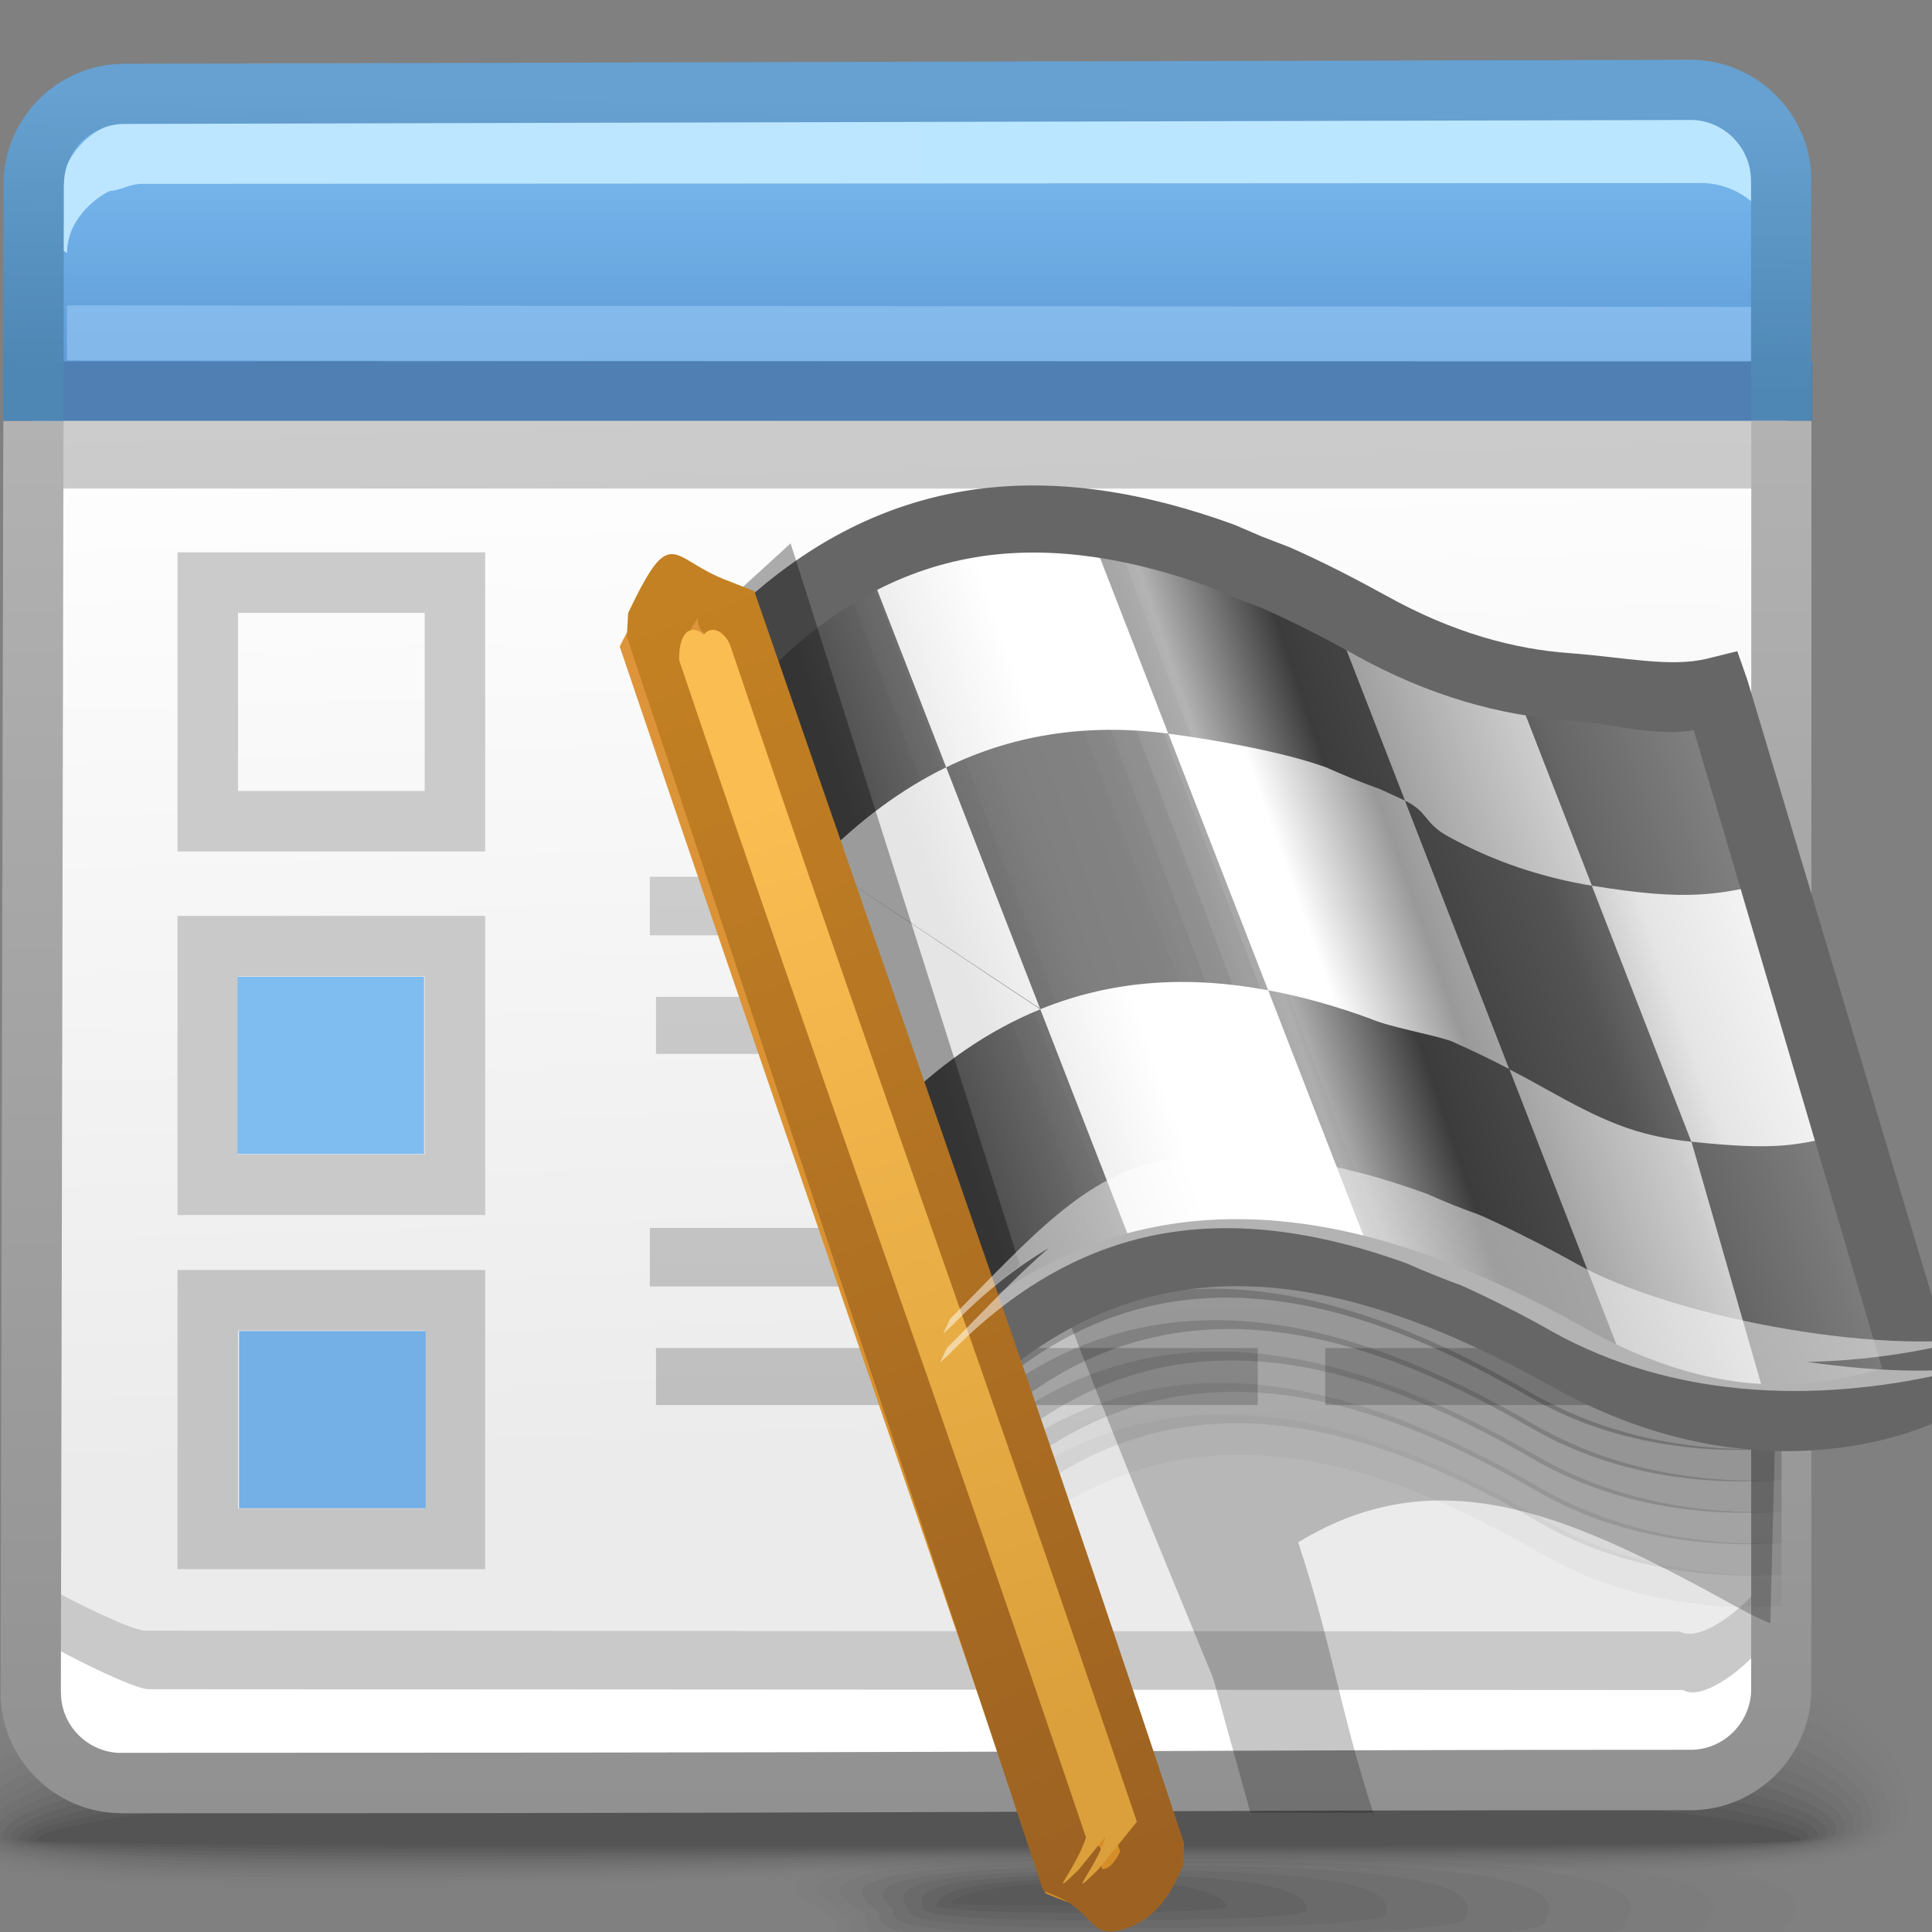 <?xml version="1.0" encoding="UTF-8"?>
<!DOCTYPE svg PUBLIC "-//W3C//DTD SVG 1.1//EN" "http://www.w3.org/Graphics/SVG/1.1/DTD/svg11.dtd">
<!-- Creator: CorelDRAW -->
<svg xmlns="http://www.w3.org/2000/svg" xml:space="preserve" width="32px" height="32px" style="shape-rendering:geometricPrecision; text-rendering:geometricPrecision; image-rendering:optimizeQuality; fill-rule:evenodd; clip-rule:evenodd"
viewBox="0 0 32 32"
 xmlns:xlink="http://www.w3.org/1999/xlink">
 <rect x="0" y="0" width="32" height="32" fill="#808080" stroke="none"/>
 <defs>
  <style type="text/css">
   <![CDATA[
    .fil19 {fill:none}
    .fil31 {fill:#74AFE5}
    .fil32 {fill:#7FBCF0}
    .fil25 {fill:#4F7FB3;fill-rule:nonzero}
    .fil57 {fill:#666666;fill-rule:nonzero}
    .fil18 {fill:#CCCCCC;fill-rule:nonzero}
    .fil17 {fill:white;fill-rule:nonzero}
    .fil29 {fill:#C4C4C4;fill-rule:nonzero}
    .fil30 {fill:#C9C9C9;fill-rule:nonzero}
    .fil28 {fill:#CBCBCB;fill-rule:nonzero}
    .fil0 {fill:black;fill-opacity:0}
    .fil33 {fill:#333333;fill-opacity:0}
    .fil50 {fill:#7F7F7F;fill-opacity:0}
    .fil1 {fill:black;fill-opacity:0.004}
    .fil2 {fill:black;fill-opacity:0.008}
    .fil34 {fill:#333333;fill-opacity:0.012}
    .fil3 {fill:black;fill-opacity:0.016}
    .fil4 {fill:black;fill-opacity:0.02}
    .fil5 {fill:black;fill-opacity:0.024}
    .fil35 {fill:#333333;fill-opacity:0.027}
    .fil6 {fill:black;fill-opacity:0.027}
    .fil7 {fill:black;fill-opacity:0.031}
    .fil44 {fill:black;fill-opacity:0.035}
    .fil8 {fill:black;fill-opacity:0.035}
    .fil36 {fill:#333333;fill-opacity:0.039}
    .fil9 {fill:black;fill-opacity:0.043}
    .fil10 {fill:black;fill-opacity:0.047}
    .fil11 {fill:black;fill-opacity:0.051}
    .fil37 {fill:#333333;fill-opacity:0.055}
    .fil12 {fill:black;fill-opacity:0.055}
    .fil13 {fill:black;fill-opacity:0.059}
    .fil38 {fill:#333333;fill-opacity:0.067}
    .fil45 {fill:black;fill-opacity:0.075}
    .fil39 {fill:#333333;fill-opacity:0.078}
    .fil40 {fill:#333333;fill-opacity:0.094}
    .fil51 {fill:#7F7F7F;fill-opacity:0.102}
    .fil41 {fill:#333333;fill-opacity:0.106}
    .fil46 {fill:black;fill-opacity:0.11}
    .fil42 {fill:#333333;fill-opacity:0.122}
    .fil47 {fill:black;fill-opacity:0.145}
    .fil48 {fill:black;fill-opacity:0.184}
    .fil52 {fill:#7F7F7F;fill-opacity:0.2}
    .fil43 {fill:black;fill-opacity:0.22}
    .fil24 {fill:#191919;fill-rule:nonzero;fill-opacity:0.22}
    .fil53 {fill:#7F7F7F;fill-opacity:0.302}
    .fil58 {fill:black;fill-opacity:0.322}
    .fil54 {fill:#7F7F7F;fill-opacity:0.4}
    .fil20 {fill:#A4A5A7;fill-opacity:0.439}
    .fil23 {fill:#ABD9FF;fill-rule:nonzero;fill-opacity:0.439}
    .fil55 {fill:#7F7F7F;fill-opacity:0.502}
    .fil62 {fill:white;fill-rule:nonzero;fill-opacity:0.502}
    .fil16 {fill:#BFBFBF;fill-rule:nonzero;fill-opacity:0.78}
    .fil21 {fill:url(#id0)}
    .fil59 {fill:url(#id1)}
    .fil15 {fill:url(#id2)}
    .fil61 {fill:url(#id3)}
    .fil14 {fill:url(#id4)}
    .fil49 {fill:url(#id5)}
    .fil56 {fill:url(#id6)}
    .fil26 {fill:url(#id7);fill-rule:nonzero}
    .fil60 {fill:url(#id8);fill-rule:nonzero}
    .fil27 {fill:url(#id9);fill-rule:nonzero}
    .fil22 {fill:url(#id10);fill-rule:nonzero}
   ]]>
  </style>
  <linearGradient id="id0" gradientUnits="userSpaceOnUse" x1="15.435" y1="1.89" x2="15.435" y2="6.796">
   <stop offset="0" style="stop-color:#7BBDF2"/>
   <stop offset="1" style="stop-color:#5C96D2"/>
  </linearGradient>
  <linearGradient id="id1" gradientUnits="userSpaceOnUse" x1="12.051" y1="8.576" x2="19.058" y2="34.803">
   <stop offset="0" style="stop-color:#DE953C"/>
   <stop offset="1" style="stop-color:#D38D24"/>
  </linearGradient>
  <linearGradient id="id2" gradientUnits="userSpaceOnUse" x1="19.19" y1="14.697" x2="19.19" y2="23.098">
   <stop offset="0" style="stop-color:#CCCCCC"/>
   <stop offset="1" style="stop-color:#BFBFBF"/>
  </linearGradient>
  <linearGradient id="id3" gradientUnits="userSpaceOnUse" x1="12.662" y1="13.203" x2="17.408" y2="28.66">
   <stop offset="0" style="stop-color:#FABD52"/>
   <stop offset="1" style="stop-color:#DBA03B"/>
  </linearGradient>
  <linearGradient id="id4" gradientUnits="userSpaceOnUse" x1="14.783" y1="6.477" x2="15.362" y2="24.021">
   <stop offset="0" style="stop-color:white"/>
   <stop offset="1" style="stop-color:#EBEBEB"/>
  </linearGradient>
  <linearGradient id="id5" gradientUnits="userSpaceOnUse" x1="15.333" y1="17.245" x2="29.19" y2="12.542">
   <stop offset="0" style="stop-color:#4C4C4C"/>
   <stop offset="0.4" style="stop-color:#B3B3B3"/>
   <stop offset="0.529" style="stop-color:#3D3C3C"/>
   <stop offset="0.722" style="stop-color:#545353"/>
   <stop offset="0.78" style="stop-color:#666666"/>
   <stop offset="1" style="stop-color:#8A8A8A"/>
  </linearGradient>
  <linearGradient id="id6" gradientUnits="userSpaceOnUse" x1="16.331" y1="17.239" x2="29.612" y2="12.5">
   <stop offset="0" style="stop-color:#E5E5E5"/>
   <stop offset="0.18" style="stop-color:white"/>
   <stop offset="0.231" style="stop-color:white"/>
   <stop offset="0.4" style="stop-color:white"/>
   <stop offset="0.529" style="stop-color:#999999"/>
   <stop offset="0.62" style="stop-color:#B2B2B2"/>
   <stop offset="0.722" style="stop-color:#CCCCCC"/>
   <stop offset="0.78" style="stop-color:#E5E5E5"/>
   <stop offset="1" style="stop-color:white"/>
  </linearGradient>
  <linearGradient id="id7" gradientUnits="userSpaceOnUse" x1="15.005" y1="30.035" x2="15.005" y2="6.971">
   <stop offset="0" style="stop-color:#919191"/>
   <stop offset="1" style="stop-color:#B2B2B2"/>
  </linearGradient>
  <linearGradient id="id8" gradientUnits="userSpaceOnUse" x1="18.986" y1="30.688" x2="11.007" y2="10.037">
   <stop offset="0" style="stop-color:#9D6222"/>
   <stop offset="1" style="stop-color:#C48123"/>
  </linearGradient>
  <linearGradient id="id9" gradientUnits="userSpaceOnUse" x1="14.994" y1="6.291" x2="15.062" y2="1.668">
   <stop offset="0" style="stop-color:#4E87B4"/>
   <stop offset="1" style="stop-color:#66A1D1"/>
  </linearGradient>
  <linearGradient id="id10" gradientUnits="userSpaceOnUse" x1="5.768" y1="3.378" x2="24.718" y2="2.847">
   <stop offset="0" style="stop-color:#BCE6FF"/>
   <stop offset="1" style="stop-color:#BBE6FF"/>
  </linearGradient>
 </defs>
 <g id="Слой_x0020_1">
  <g id="_114252832">
   <path id="_111997808" class="fil0" d="M14.469 26.282c15.171,-0.608 17.218,1.737 17.284,3.64 0.066,1.904 -7.871,0.821 -16.716,1.149 -8.846,0.328 -16.305,0.606 -16.305,-0.806 0,-1.41 0.565,-3.376 15.737,-3.984z"/>
   <g>
    <path id="_111969416" class="fil1" d="M14.505 26.516c14.527,-0.561 17.039,1.658 17.1,3.45 0.061,1.762 -7.826,0.765 -16.553,1.069 -8.726,0.302 -16.174,0.556 -16.174,-0.751 0,-1.338 1.098,-3.207 15.627,-3.768z"/>
    <path id="_111990296" class="fil2" d="M14.539 26.75c13.884,-0.515 16.861,1.579 16.917,3.258 0.057,1.622 -7.783,0.711 -16.39,0.989 -8.607,0.279 -16.043,0.508 -16.043,-0.697 0,-1.263 1.631,-3.034 15.516,-3.549z"/>
    <path id="_111997976" class="fil3" d="M14.573 26.984c13.241,-0.468 16.683,1.501 16.733,3.066 0.051,1.481 -7.739,0.657 -16.228,0.909 -8.489,0.253 -15.911,0.458 -15.911,-0.643 0,-1.188 2.165,-2.865 15.406,-3.333z"/>
    <path id="_111999080" class="fil4" d="M14.607 27.218c12.597,-0.42 16.504,1.422 16.55,2.876 0.045,1.339 -7.696,0.601 -16.065,0.829 -8.371,0.227 -15.781,0.407 -15.781,-0.589 0,-1.114 2.698,-2.694 15.296,-3.116z"/>
    <path id="_114250744" class="fil5" d="M14.642 27.453c11.954,-0.374 16.326,1.342 16.367,2.684 0.04,1.199 -7.653,0.547 -15.903,0.749 -8.252,0.202 -15.65,0.359 -15.65,-0.535 0,-1.039 3.23,-2.523 15.186,-2.897z"/>
    <path id="_114244624" class="fil6" d="M14.676 27.686c11.311,-0.327 16.149,1.264 16.184,2.492 0.035,1.058 -7.609,0.493 -15.74,0.669 -8.133,0.177 -15.52,0.311 -15.52,-0.481 0,-0.964 3.764,-2.352 15.076,-2.68z"/>
    <path id="_114232864" class="fil7" d="M14.71 27.922c10.668,-0.281 15.969,1.185 16,2.301 0.031,0.918 -7.564,0.436 -15.578,0.588 -8.013,0.151 -15.387,0.26 -15.387,-0.426 0,-0.891 4.297,-2.183 14.965,-2.463z"/>
    <path id="_114246232" class="fil8" d="M14.744 28.155c10.024,-0.234 15.792,1.106 15.817,2.111 0.025,0.776 -7.52,0.38 -15.415,0.508 -7.895,0.125 -15.257,0.21 -15.257,-0.373 0,-0.816 4.83,-2.012 14.855,-2.245z"/>
    <path id="_114256312" class="fil9" d="M14.779 28.389c9.381,-0.188 15.614,1.026 15.634,1.919 0.02,0.635 -7.477,0.326 -15.254,0.428 -7.776,0.1 -15.126,0.162 -15.126,-0.319 0,-0.742 5.364,-1.841 14.746,-2.028z"/>
    <path id="_114229648" class="fil10" d="M14.813 28.623c8.737,-0.139 15.435,0.948 15.451,1.728 0.015,0.495 -7.433,0.272 -15.091,0.347 -7.657,0.076 -14.996,0.113 -14.996,-0.265 0,-0.666 5.896,-1.67 14.636,-1.811z"/>
    <path id="_114242560" class="fil11" d="M14.847 28.858c8.094,-0.093 15.257,0.869 15.267,1.537 0.011,0.353 -7.388,0.216 -14.928,0.267 -7.539,0.05 -14.865,0.063 -14.865,-0.211 0,-0.592 6.43,-1.499 14.526,-1.592z"/>
    <path id="_114242440" class="fil12" d="M14.881 29.091c7.451,-0.046 15.079,0.79 15.083,1.345 0.006,0.213 -7.346,0.162 -14.764,0.187 -7.42,0.026 -14.734,0.015 -14.734,-0.156 0,-0.517 6.962,-1.329 14.415,-1.376z"/>
   </g>
   <path id="_114234712" class="fil13" d="M14.915 29.327c6.808,0 14.902,0.711 14.902,1.154 0,0.144 -29.208,0.138 -29.208,0.005 0,-0.443 7.497,-1.159 14.306,-1.159z"/>
  </g>
  <path class="fil14" d="M2.03 1.146l26.082 -0.051c0.824,-0.001 1.502,0.682 1.5,1.5l-0.048 25.262c-0.002,0.82 -0.676,1.499 -1.499,1.499 -9.876,0 -9.188,0.051 -26.032,0.051 -0.823,0 -1.502,-0.674 -1.5,-1.499l-0.002 -25.262c0,-0.824 0.674,-1.498 1.499,-1.5z"/>
  <path class="fil15" d="M10.763 20.338l6 0 0 0.97 -6 0 0 -0.97zm0 -5.816l8.237 0 0 0.97 -8.237 0 0 -0.97zm0.102 7.805l9.967 0 0 0.945 -9.967 0 0 -0.945zm0 -5.816l9.967 0 0 0.945 -9.967 0 0 -0.945zm11.085 0l5.668 0 0 0.945 -5.668 0 0 -0.945zm0 5.816l5.668 0 0 0.945 -5.668 0 0 -0.945z"/>
  <path class="fil16" d="M29.067 27.895c-0.198,0.046 -0.43,0.236 -0.671,0.241l-0.017 -0.089 -25.904 0.052c-1.687,0.004 -1.745,-0.496 -1.554,-1.742l0.056 0.033 0.002 0.001c0.236,0.131 1.199,0.618 1.434,0.618l25.413 0.014c0.35,0.204 1.117,-0.457 1.263,-0.689 0.116,-0.184 -0.159,1.472 -0.021,1.56z"/>
  <path class="fil17" d="M29.118 28.865c-0.198,0.046 -0.43,0.236 -0.671,0.241l-0.017 -0.089 -25.904 0.052c-1.687,0.004 -1.745,-0.496 -1.554,-1.742l0.056 0.033 0.002 0.001c0.236,0.131 1.199,0.618 1.434,0.618l25.413 0.014c0.35,0.204 1.117,-0.457 1.263,-0.689 0.116,-0.184 -0.159,1.472 -0.021,1.56z"/>
  <path class="fil18" d="M28.521 6.958l-26.091 0c0.229,-0.521 0.653,-0.659 1.163,-0.658l23.883 0.039c0.476,0.001 0.829,0.214 1.044,0.619z"/>
  <path class="fil19" d="M2.405 27.66l-0.164 0.18m27.108 -0.02l-0.183 -0.162"/>
  <path class="fil19" d="M2.847 27.82l-0.161 0.176m26.68 -0.019l-0.181 -0.159"/>
  <path class="fil20" d="M1.056 4.996c0.215,-0.235 0.328,-0.588 0.673,-0.633l0.236 0.519 -1.013 1.259 0.104 -1.145z"/>
  <path class="fil19" d="M1.063 2.936c0,-0.322 0.128,-0.619 0.338,-0.848 0.269,-0.328 0.678,-0.539 1.133,-0.539l25.593 0c0.809,0 1.517,0.643 1.505,1.446"/>
  <path class="fil21" d="M29.889 6.847l-28.904 0 -0.004 -3.613c0,-0.033 0.001,-0.066 0.005,-0.1l-0.005 -0.227c0,-0.067 0.006,-0.135 0.017,-0.201 0.059,-0.146 0.145,-0.281 0.253,-0.399 0.177,-0.216 0.413,-0.38 0.684,-0.468l26.635 0c0.853,0.384 1.201,1.341 1.319,5.008z"/>
  <path class="fil22" d="M0.956 3.528c-0.048,-0.797 0.472,-1.541 1.349,-1.541l25.832 -0.013 0.021 0 0.004 0.001c0.88,0.012 1.357,0.715 1.377,1.61 0.027,0.143 0.04,0.293 0.04,0.449l0.001 0 0 0.02 -0.007 -0.001c0.005,0.059 0.006,0.117 0.006,0.177l0.001 0 0 0.02 -0.142 -0.011 0 -0.021 0.001 0c0,-0.664 -0.601,-1.176 -1.243,-1.187l0 0.001 -0.021 0 -25.832 0.013c-0.182,0 -0.377,0.117 -0.523,0.117 -0.263,0.124 -0.529,0.391 -0.64,0.666l0.001 0.001c-0.045,0.112 -0.07,0.236 -0.07,0.363l-0.117 -0.085c-0.005,-0.066 -0.005,-0.132 0,-0.196l-0.002 -0.159 -0.037 -0.027c-0.005,-0.066 -0.005,-0.132 0,-0.196z"/>
  <polygon class="fil23" points="1.109,5.059 29.843,5.085 29.843,5.996 1.109,5.971 "/>
  <polygon class="fil24" points="0.874,6.959 29.598,6.959 29.598,8.092 0.874,8.092 "/>
  <polygon class="fil25" points="0.517,5.984 30.017,5.984 30.017,6.97 0.517,6.97 "/>
  <path class="fil26" d="M30.003 6.971l-0.002 21.013c-0.001,0.548 -0.228,1.049 -0.588,1.41l0 0.001c-0.361,0.361 -0.861,0.588 -1.409,0.588 -4.859,0 -6.846,0.009 -9.14,0.018 -3.656,0.014 -7.882,0.033 -16.854,0.033l-0.005 0 0 -0.002c-0.547,-0.001 -1.047,-0.227 -1.407,-0.586 -0.361,-0.36 -0.589,-0.86 -0.589,-1.407l0 -0.005 0.002 0 0.044 -21.064 0.997 0 -0.044 21.064 0.002 0 0 0.005c0,0.273 0.113,0.523 0.292,0.7 0.181,0.181 0.433,0.295 0.703,0.295l0 -0.002 0.005 0c10.105,0 13.717,-0.015 16.849,-0.028 2.904,-0.012 5.439,-0.022 9.145,-0.022 0.273,0 0.523,-0.113 0.703,-0.293 0.181,-0.182 0.298,-0.435 0.298,-0.705l0.002 -21.013 0.997 0z"/>
  <path class="fil27" d="M2.056 1.056l25.945 -0.066 0 -0.002 0.006 0 0 0.002c0.547,0.001 1.048,0.229 1.406,0.588l0.001 0c0.361,0.361 0.588,0.862 0.588,1.404l0 0.006 -0.002 0 -0.001 3.968 -0.997 0 0.001 -3.968 -0.002 0 0 -0.006c0,-0.268 -0.113,-0.519 -0.293,-0.698l0 -0.001c-0.181,-0.181 -0.431,-0.296 -0.7,-0.296l0 0.002 -0.006 0 0 -0.002 -25.945 0.066c-0.272,0 -0.524,0.115 -0.706,0.296l-0.001 0c-0.177,0.178 -0.291,0.43 -0.291,0.705l-0.002 0 -0.005 3.917 -0.997 0 0.005 -3.917 -0.002 0c0,-0.547 0.227,-1.049 0.587,-1.41l0 -0.001c0.359,-0.359 0.863,-0.586 1.413,-0.587z"/>
  <path class="fil28" d="M3.441 9.148l4.094 0 0.501 0 0 0.501 0 3.953 0 0.501 -0.501 0 -4.094 0 -0.501 0 0 -0.501 0 -3.953 0 -0.501 0.501 0zm3.593 1.002l-3.092 0 0 2.952 3.092 0 0 -2.952z"/>
  <path class="fil29" d="M3.441 21.035l4.094 0 0.501 0 0 0.501 0 3.953 0 0.501 -0.501 0 -4.094 0 -0.501 0 0 -0.501 0 -3.953 0 -0.501 0.501 0zm3.593 1.002l-3.092 0 0 2.952 3.092 0 0 -2.952z"/>
  <path class="fil30" d="M3.441 15.17l4.094 0 0.501 0 0 0.501 0 3.953 0 0.501 -0.501 0 -4.094 0 -0.501 0 0 -0.501 0 -3.953 0 -0.501 0.501 0zm3.593 1.002l-3.092 0 0 2.952 3.092 0 0 -2.952z"/>
  <rect class="fil31" x="3.96" y="22.046" width="3.09" height="2.936"/>
  <rect class="fil32" x="3.934" y="16.179" width="3.09" height="2.936"/>
  <g id="_114749560">
   <path id="_114746776" class="fil33" d="M21.283 30.522c-12.129,0.014 -7.654,1.072 -7.654,1.362 0,0.065 -0.05,0.141 -0.034,0.22l17.266 0c0.013,-0.018 0.021,-0.038 0.021,-0.054 0,-0.289 2.53,-1.54 -9.599,-1.527z"/>
   <g>
    <path id="_114763168" class="fil34" d="M20.85 30.598c-10.875,0.012 -6.985,0.976 -6.985,1.246 0,0.076 -0.065,0.167 0.022,0.26l15.572 0c0.073,-0.039 0.104,-0.076 0.104,-0.113 0,-0.27 2.163,-1.403 -8.713,-1.393z"/>
    <path id="_114760360" class="fil35" d="M20.419 30.674c-9.623,0.011 -6.318,0.88 -6.318,1.132 0,0.085 -0.082,0.194 0.161,0.299l13.68 0c0.22,-0.057 0.302,-0.116 0.302,-0.171 0,-0.252 1.795,-1.269 -7.825,-1.259z"/>
    <path id="_114750208" class="fil36" d="M19.983 30.749c-8.366,0.008 -5.648,0.782 -5.648,1.016 0,0.097 -0.091,0.229 0.482,0.339l11.367 0c0.552,-0.073 0.738,-0.154 0.738,-0.23 0,-0.233 1.429,-1.133 -6.939,-1.124z"/>
    <path id="_114755776" class="fil37" d="M19.551 30.825c-7.113,0.008 -4.979,0.686 -4.979,0.901 0,0.112 -0.083,0.28 1.322,0.378l7.869 0c1.407,-0.073 1.84,-0.187 1.84,-0.288 0,-0.214 1.062,-0.997 -6.052,-0.991z"/>
    <path id="_114747760" class="fil38" d="M19.118 30.901c-5.86,0.006 -4.311,0.588 -4.311,0.783 0,0.141 0.009,0.377 4.175,0.377 4.165,0 5.3,-0.164 5.3,-0.302 0,-0.196 0.696,-0.865 -5.164,-0.858z"/>
    <path id="_114764152" class="fil39" d="M18.686 30.977c-4.607,0.005 -3.643,0.491 -3.643,0.669 0,0.11 0.21,0.291 3.538,0.289 3.327,0 4.381,-0.125 4.381,-0.234 0,-0.178 0.33,-0.73 -4.276,-0.724z"/>
    <path id="_114749104" class="fil40" d="M18.251 31.053c-3.352,0.004 -2.975,0.393 -2.975,0.553 0,0.08 0.413,0.203 2.902,0.202 2.49,0 3.463,-0.086 3.463,-0.165 0,-0.158 -0.038,-0.593 -3.39,-0.589z"/>
    <path id="_114764032" class="fil41" d="M17.819 31.128c-2.099,0.001 -2.306,0.298 -2.306,0.438 0,0.05 0.612,0.116 2.264,0.115 1.65,0 2.543,-0.047 2.543,-0.097 0,-0.141 -0.404,-0.457 -2.502,-0.456z"/>
   </g>
   <path id="_114751624" class="fil42" d="M17.386 31.205c-0.845,0 -1.636,0.201 -1.636,0.322 0,0.04 3.252,0.037 3.252,0 0,-0.122 -0.771,-0.322 -1.616,-0.322z"/>
  </g>
  <path class="fil43" d="M18.121 15.712c1.862,-1.363 3.885,-1.299 5.933,-0.583 0.274,0.119 0.541,0.223 0.802,0.313 0.469,0.202 0.937,0.436 1.404,0.692 1.247,0.685 2.366,0.893 3.316,0.884l-0.254 9.87c-0.175,-0.074 -0.351,-0.159 -0.524,-0.255 -2.61,-1.434 -4.882,-2.564 -7.296,-1.087 0.569,1.722 0.678,2.736 1.243,4.478l-2.034 0 -0.62 -2.235c-0.517,-1.274 -3.121,-7.437 -3.897,-10.247l0.374 -0.374 -1.076 -3.284c0.554,-1.21 1.039,-0.964 1.792,-0.682l0.837 2.51z"/>
  <g id="_114763624">
   <path id="_114765976" class="fil0" d="M29.508 27.128c-1.184,0.059 -2.608,-0.106 -3.94,-0.878 -2.969,-1.72 -6.033,-2.514 -8.783,-0.194l-0.334 -0.71c2.863,-2.296 6.037,-1.46 9.119,0.324 1.324,0.768 2.736,0.967 3.939,0.935l0 0.522z"/>
   <g>
    <path id="_114764680" class="fil44" d="M29.508 26.605c-1.192,0.065 -2.634,-0.094 -3.983,-0.875 -2.969,-1.721 -6.032,-2.514 -8.784,-0.195 -0.111,-0.236 -0.222,-0.472 -0.333,-0.709 2.863,-2.297 6.037,-1.46 9.119,0.324 1.341,0.777 2.771,0.971 3.982,0.933l0 0.522z"/>
    <path id="_114752752" class="fil45" d="M29.508 26.081c-1.199,0.072 -2.661,-0.082 -4.025,-0.873 -2.971,-1.72 -6.033,-2.514 -8.784,-0.194 -0.111,-0.237 -0.221,-0.474 -0.332,-0.71 2.862,-2.296 6.036,-1.46 9.116,0.324 1.357,0.787 2.804,0.976 4.025,0.932l0 0.521z"/>
    <path id="_114762352" class="fil46" d="M29.508 25.559c-1.206,0.077 -2.688,-0.071 -4.069,-0.872 -2.969,-1.72 -6.031,-2.514 -8.782,-0.194 -0.111,-0.237 -0.222,-0.474 -0.333,-0.71 2.862,-2.296 6.036,-1.46 9.117,0.325 1.371,0.795 2.837,0.979 4.067,0.93l0 0.521z"/>
    <path id="_114752272" class="fil47" d="M29.508 25.036c-1.215,0.083 -2.713,-0.059 -4.11,-0.868 -2.971,-1.721 -6.032,-2.514 -8.784,-0.194 -0.111,-0.237 -0.222,-0.474 -0.332,-0.71 2.862,-2.297 6.037,-1.46 9.116,0.324 1.388,0.804 2.871,0.984 4.11,0.928l0 0.52z"/>
    <path id="_114747160" class="fil48" d="M29.508 24.513c-1.224,0.089 -2.74,-0.046 -4.154,-0.866 -2.969,-1.72 -6.032,-2.514 -8.783,-0.194 -0.111,-0.237 -0.222,-0.474 -0.333,-0.71 2.862,-2.296 6.037,-1.46 9.117,0.324 1.403,0.815 2.906,0.987 4.153,0.926l0 0.52z"/>
   </g>
   <path id="_114760024" class="fil43" d="M29.508 23.989c-1.228,0.096 -2.766,-0.033 -4.195,-0.862 -2.971,-1.72 -6.032,-2.514 -8.784,-0.194l-0.332 -0.71c2.863,-2.296 6.037,-1.46 9.116,0.325 1.42,0.822 2.94,0.992 4.195,0.924l0 0.517z"/>
  </g>
  <path class="fil49" d="M12.28 10.783c2.477,-2.541 5.21,-2.573 7.959,-1.574 0.304,0.136 0.6,0.255 0.891,0.359 0.52,0.23 1.039,0.495 1.556,0.784 2.402,1.344 4.406,1.119 5.73,0.79l4.128 11.88c0,0 -3.213,1.337 -6.567,-0.54 -3.539,-1.981 -7.199,-2.802 -10.413,0.494 -0.263,-0.713 -3.334,-8.115 -4.185,-11.364l0.902 -0.829z"/>
  <g id="_111260896">
   <path id="_111256600" class="fil50" d="M18.945 8.99l4.807 12.725c-1.987,-0.911 -3.989,-1.339 -5.906,-0.777l-4.428 -11.718c1.778,-0.914 3.646,-0.833 5.527,-0.229z"/>
   <g>
    <path id="_111257656" class="fil51" d="M18.459 8.846l4.778 12.643c-1.681,-0.696 -3.367,-1.017 -4.997,-0.653l-4.454 -11.791c1.513,-0.659 3.085,-0.63 4.674,-0.198z"/>
    <path id="_111251296" class="fil52" d="M17.984 8.73l4.746 12.56c-1.375,-0.504 -2.747,-0.738 -4.088,-0.53l-4.482 -11.865c1.245,-0.448 2.529,-0.45 3.825,-0.165z"/>
    <path id="_111257632" class="fil53" d="M17.519 8.639l4.715 12.482c-1.068,-0.34 -2.132,-0.504 -3.179,-0.411l-4.511 -11.939c0.974,-0.279 1.969,-0.298 2.974,-0.132z"/>
    <path id="_111250624" class="fil54" d="M17.064 8.578l4.686 12.401c-0.763,-0.202 -1.521,-0.311 -2.273,-0.293l-4.539 -12.014c0.7,-0.15 1.41,-0.172 2.126,-0.094z"/>
   </g>
   <path id="_111253192" class="fil55" d="M16.618 8.542l4.656 12.322c-0.456,-0.097 -0.912,-0.157 -1.364,-0.175l-4.568 -12.089c0.423,-0.061 0.848,-0.078 1.276,-0.058z"/>
  </g>
  <path class="fil56" d="M13.56 14.273c0.685,-0.703 1.393,-1.213 2.111,-1.564l-1.344 -3.458c1.103,-0.552 2.241,-0.724 3.395,-0.627l0.317 0.151 1.312 3.377c0.718,0.093 1.887,0.295 2.614,0.558 0.304,0.136 0.6,0.256 0.891,0.36l0.415 0.19 -1.271 -3.271c0,0 -1.443,-0.488 -2.724,-1.087 0.321,0.085 0.643,0.189 0.965,0.306 0.304,0.136 0.601,0.254 0.891,0.358 0.519,0.232 1.484,0.508 1.999,0.795 0.755,0.423 1.089,0.663 1.846,0.798l0.031 0.015 2.891 7.435 -1.532 -3.94c1.579,0.261 2.094,0.155 2.991,-0.063l2.909 8.374c0,0 -0.064,0.025 -0.181,0.064l-1.486 -4.276c-0.803,0.198 -1.15,0.296 -2.584,0.142l1.298 4.516c-1.047,-0.007 -1.315,-0.177 -2.449,-0.708l0.058 -0.064 -1.923 -4.946c-0.319,-0.167 -0.64,-0.321 -0.964,-0.464 -0.289,-0.105 -1.031,-0.234 -1.335,-0.37 -0.567,-0.207 -1.134,-0.369 -1.696,-0.472l1.827 4.706c-1.335,-0.39 -2.664,-0.495 -3.956,-0.157l-1.645 -4.234 -1.559 -4.008c1.193,-0.581 2.428,-0.719 3.679,-0.559l1.654 4.252c-1.279,-0.24 -2.542,-0.185 -3.767,0.311m-0.007 0.004c-0.852,0.346 -1.682,0.907 -2.488,1.733l-0.716 0.657c-0.195,-0.498 -0.398,-1.022 -0.601,-1.553 -0.32,-0.932 -0.592,-1.78 -0.768,-2.451l0.902 -0.83m12.805 0.397c-0.791,-0.131 -1.61,-0.386 -2.4,-0.828 -0.378,-0.213 -0.314,-0.399 -0.695,-0.581l1.728 4.449c0.197,0.102 0.395,0.208 0.593,0.32 0.946,0.529 1.489,0.78 2.423,0.881l-1.649 -4.242zm-3.096 -1.41l0.001 0.001"/>
  <path class="fil57" d="M11.906 10.375c1.324,-1.352 2.728,-2.041 4.168,-2.258 1.436,-0.215 2.899,0.041 4.354,0.568l0.027 0.011 0.451 0.193 0.423 0.163 0.025 0.009c0.529,0.233 1.067,0.508 1.602,0.804l0.002 0c1.119,0.625 2.143,0.889 3.037,0.953 0.894,0.065 1.671,0.243 2.287,0.09l0.493 -0.122 0.167 0.477 3.467 11.577 0.169 0.488 -0.476 0.206c-0.009,0.004 -2.808,1.439 -6.394,-0.566l-0.002 0c-1.699,-0.952 -3.417,-1.625 -5.067,-1.663l-0.002 0c-1.608,-0.038 -3.188,0.536 -4.674,2.056l-0.599 0.612 -0.314 -0.793 -0.402 -1.011c-0.925,-2.307 -3.104,-7.739 -3.805,-10.419l-0.084 -0.322 0.246 -0.226 0.902 -0.827zm4.335 -1.158c-1.22,0.183 -2.419,0.778 -3.562,1.951l-0.022 0.022 -0.653 0.6c0.763,2.713 2.793,7.77 3.672,9.965l0 0.001 0.102 0.254c1.553,-1.341 3.201,-1.856 4.884,-1.815 1.865,0.043 3.749,0.772 5.588,1.801l0 0.001c2.354,1.316 3.956,0.937 4.925,0.672l-3.121 -10.576c-0.612,0.119 -1.331,-0.11 -2.138,-0.168 -1.037,-0.077 -2.222,-0.377 -3.501,-1.093l0 -0.001c-0.497,-0.276 -1.003,-0.535 -1.507,-0.757l-0.417 -0.159 -0.018 -0.007 -0.445 -0.19c-1.282,-0.461 -2.557,-0.685 -3.787,-0.502z"/>
  <polygon class="fil58" points="13.095,9 16.893,20.953 15.222,22.343 11.312,10.627 "/>
  <path class="fil59" d="M10.265 10.708c0.573,-1.21 1.036,-0.8 1.815,-0.517 2.59,7.502 4.662,13.179 7.135,20.655 -0.391,0.976 -0.915,0.926 -1.898,0.515 -2.531,-7.487 -4.52,-13.166 -7.053,-20.653z"/>
  <path class="fil60" d="M10.404 10.154c0.709,-1.493 0.695,-0.922 1.573,-0.566l0.293 0.115 0.224 0.089 0.079 0.23 1.629 4.703c2.028,5.849 3.493,10.007 5.409,15.804l-0.012 0.357c-0.268,0.674 -0.622,1.003 -1.114,1.097 -0.425,0.082 -0.406,-0.333 -0.987,-0.574l-0.219 -0.093 -0.074 -0.222 -6.822 -20.549 0.021 -0.391zm1.313 0.357c-0.299,-0.122 -0.03,-0.488 -0.273,-0.089l6.672 20.109c0.291,0.111 0.028,0.451 0.172,0.424 0.09,-0.015 0.175,-0.105 0.266,-0.288 -1.962,-5.921 -3.37,-9.918 -5.34,-15.603l-1.422 -4.524 -0.197 0.024 0.122 -0.053z"/>
  <path class="fil61" d="M12.09 10.674c2.532,7.487 4.208,12.012 6.74,19.5l-0.643 0.795c-0.563,0.546 -0.056,0.011 0.123,-0.533l-0.004 -0.012 -0.441 0.545c-0.563,0.546 -0.056,0.011 0.123,-0.533 -2.531,-7.489 -4.206,-12.012 -6.739,-19.5 -0.009,-0.527 0.236,-0.587 0.41,-0.422 0.12,-0.165 0.331,-0.064 0.43,0.159z"/>
  <path class="fil62" d="M15.682 22.329c0.608,-0.609 1.145,-1.192 1.689,-1.656 -0.536,0.315 -1.065,0.732 -1.584,1.263l-0.013 0.014 -0.151 0.137 0.112 -0.24c1.277,-1.278 2.235,-2.434 3.618,-2.641 1.401,-0.21 2.83,0.038 4.257,0.559l0.026 0.009c0.154,0.067 0.301,0.132 0.435,0.185 0.123,0.048 0.266,0.104 0.428,0.161l0.027 0.011c0.252,0.113 0.513,0.237 0.784,0.376l0 -0.001c0.265,0.132 0.53,0.275 0.801,0.425l0 0c1.632,0.914 5.306,1.587 7.067,1.153l-1.08 0.221c-0.575,0.124 -1.325,0.237 -2.165,0.252 1.211,0.175 2.395,0.207 3.192,0.009l-1.08 0.22c-0.813,0.175 -1.975,0.333 -3.241,0.209 -1.002,-0.097 -2.075,-0.371 -3.103,-0.944l-0.001 -0.002c-0.252,-0.142 -0.508,-0.28 -0.768,-0.41l-0.001 0c-0.234,-0.119 -0.477,-0.236 -0.731,-0.35 -0.124,-0.044 -0.275,-0.103 -0.449,-0.172 -0.158,-0.063 -0.312,-0.129 -0.455,-0.193 -1.316,-0.476 -2.626,-0.705 -3.891,-0.515 -1.259,0.188 -2.492,0.803 -3.671,2.008l-0.013 0.015 -0.151 0.136 0.112 -0.239z"/>
 </g>
</svg>
